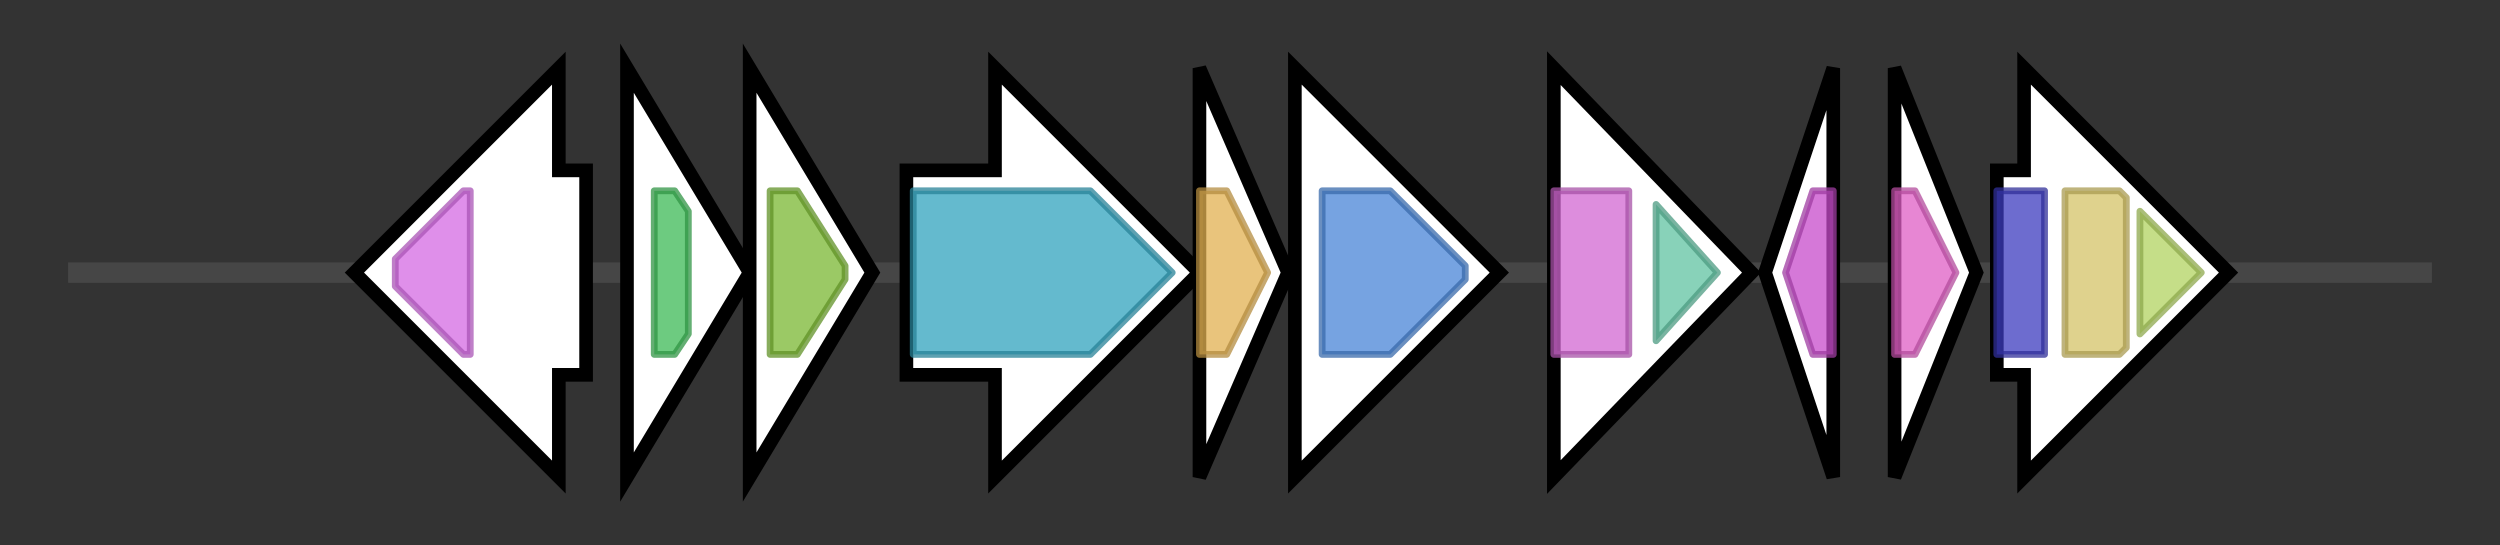 <svg version="1.1" baseProfile="full" xmlns="http://www.w3.org/2000/svg" width="366.833" height="80">
	<rect width="100%" height="100%" fill="#333333" stroke="none"/>
	<g>
		<line x1="10" y1="40.0" x2="356.833" y2="40.0" style="stroke:rgb(70,70,70); stroke-width:3 "/>
		<g>
			<title> (ctg11_41)</title>
			<polygon class=" (ctg11_41)" points="86,25 82,25 82,10 52,40 82,70 82,55 86,55" fill="rgb(255,255,255)" fill-opacity="1.0" stroke="rgb(0,0,0)" stroke-width="2"  />
			<g>
				<title>SIS (PF01380)
"SIS domain"</title>
				<polygon class="PF01380" points="58,38 68,28 69,28 69,52 68,52 58,42" stroke-linejoin="round" width="11" height="24" fill="rgb(212,106,227)" stroke="rgb(169,84,181)" stroke-width="1" opacity="0.75" />
			</g>
		</g>
		<g>
			<title> (ctg11_42)</title>
			<polygon class=" (ctg11_42)" points="92,10 110,40 92,70" fill="rgb(255,255,255)" fill-opacity="1.0" stroke="rgb(0,0,0)" stroke-width="2"  />
			<g>
				<title>MarR (PF01047)
"MarR family"</title>
				<polygon class="PF01047" points="96,28 99,28 101,31 101,49 99,52 96,52" stroke-linejoin="round" width="5" height="24" fill="rgb(60,185,86)" stroke="rgb(48,148,68)" stroke-width="1" opacity="0.75" />
			</g>
		</g>
		<g>
			<title> (ctg11_43)</title>
			<polygon class=" (ctg11_43)" points="110,10 128,40 110,70" fill="rgb(255,255,255)" fill-opacity="1.0" stroke="rgb(0,0,0)" stroke-width="2"  />
			<g>
				<title>Acetyltransf_1 (PF00583)
"Acetyltransferase (GNAT) family"</title>
				<polygon class="PF00583" points="113,28 117,28 124,39 124,41 117,52 113,52" stroke-linejoin="round" width="11" height="24" fill="rgb(121,183,50)" stroke="rgb(96,146,39)" stroke-width="1" opacity="0.75" />
			</g>
		</g>
		<g>
			<title> (ctg11_44)</title>
			<polygon class=" (ctg11_44)" points="133,25 146,25 146,10 176,40 146,70 146,55 133,55" fill="rgb(255,255,255)" fill-opacity="1.0" stroke="rgb(0,0,0)" stroke-width="2"  />
			<g>
				<title>Aminotran_3 (PF00202)
"Aminotransferase class-III"</title>
				<polygon class="PF00202" points="134,28 160,28 172,40 160,52 134,52" stroke-linejoin="round" width="40" height="24" fill="rgb(49,163,189)" stroke="rgb(39,130,151)" stroke-width="1" opacity="0.75" />
			</g>
		</g>
		<g>
			<title> (ctg11_45)</title>
			<polygon class=" (ctg11_45)" points="176,10 189,40 176,70" fill="rgb(255,255,255)" fill-opacity="1.0" stroke="rgb(0,0,0)" stroke-width="2"  />
			<g>
				<title>Ectoine_synth (PF06339)
"Ectoine synthase"</title>
				<polygon class="PF06339" points="176,28 180,28 186,40 180,52 176,52" stroke-linejoin="round" width="12" height="24" fill="rgb(225,176,81)" stroke="rgb(180,140,64)" stroke-width="1" opacity="0.75" />
			</g>
		</g>
		<g>
			<title> (ctg11_46)</title>
			<polygon class=" (ctg11_46)" points="190,25 190,25 190,10 220,40 190,70 190,55 190,55" fill="rgb(255,255,255)" fill-opacity="1.0" stroke="rgb(0,0,0)" stroke-width="2"  />
			<g>
				<title>PhyH (PF05721)
"Phytanoyl-CoA dioxygenase (PhyH)"</title>
				<polygon class="PF05721" points="194,28 204,28 215,39 215,41 204,52 194,52" stroke-linejoin="round" width="21" height="24" fill="rgb(72,132,214)" stroke="rgb(57,105,171)" stroke-width="1" opacity="0.75" />
			</g>
		</g>
		<g>
			<title> (ctg11_47)</title>
			<polygon class=" (ctg11_47)" points="228,10 257,40 228,70" fill="rgb(255,255,255)" fill-opacity="1.0" stroke="rgb(0,0,0)" stroke-width="2"  />
			<g>
				<title>MOSC_N (PF03476)
"MOSC N-terminal beta barrel domain"</title>
				<rect class="PF03476" x="228" y="28" stroke-linejoin="round" width="11" height="24" fill="rgb(209,103,209)" stroke="rgb(167,82,167)" stroke-width="1" opacity="0.75" />
			</g>
			<g>
				<title>MOSC (PF03473)
"MOSC domain"</title>
				<polygon class="PF03473" points="243,30 252,40 243,50" stroke-linejoin="round" width="12" height="24" fill="rgb(96,194,162)" stroke="rgb(76,155,129)" stroke-width="1" opacity="0.75" />
			</g>
		</g>
		<g>
			<title> (ctg11_48)</title>
			<polygon class=" (ctg11_48)" points="259,40 269,10 269,70" fill="rgb(255,255,255)" fill-opacity="1.0" stroke="rgb(0,0,0)" stroke-width="2"  />
			<g>
				<title>Multi_Drug_Res (PF00893)
"Small Multidrug Resistance protein"</title>
				<polygon class="PF00893" points="262,40 266,28 269,28 269,52 266,52" stroke-linejoin="round" width="9" height="24" fill="rgb(199,75,202)" stroke="rgb(159,60,161)" stroke-width="1" opacity="0.75" />
			</g>
		</g>
		<g>
			<title> (ctg11_49)</title>
			<polygon class=" (ctg11_49)" points="278,10 290,40 278,70" fill="rgb(255,255,255)" fill-opacity="1.0" stroke="rgb(0,0,0)" stroke-width="2"  />
			<g>
				<title>Asp_decarbox (PF02261)
"Aspartate decarboxylase"</title>
				<polygon class="PF02261" points="278,28 281,28 287,40 281,52 278,52" stroke-linejoin="round" width="11" height="24" fill="rgb(223,94,196)" stroke="rgb(178,75,156)" stroke-width="1" opacity="0.75" />
			</g>
		</g>
		<g>
			<title> (ctg11_50)</title>
			<polygon class=" (ctg11_50)" points="293,25 297,25 297,10 327,40 297,70 297,55 293,55" fill="rgb(255,255,255)" fill-opacity="1.0" stroke="rgb(0,0,0)" stroke-width="2"  />
			<g>
				<title>Fer2 (PF00111)
"2Fe-2S iron-sulfur cluster binding domain"</title>
				<rect class="PF00111" x="293" y="28" stroke-linejoin="round" width="7" height="24" fill="rgb(60,59,191)" stroke="rgb(48,47,152)" stroke-width="1" opacity="0.75" />
			</g>
			<g>
				<title>FAD_binding_6 (PF00970)
"Oxidoreductase FAD-binding domain"</title>
				<polygon class="PF00970" points="303,28 311,28 312,29 312,51 311,52 303,52" stroke-linejoin="round" width="9" height="24" fill="rgb(212,194,103)" stroke="rgb(169,155,82)" stroke-width="1" opacity="0.75" />
			</g>
			<g>
				<title>NAD_binding_1 (PF00175)
"Oxidoreductase NAD-binding domain"</title>
				<polygon class="PF00175" points="314,31 323,40 314,49" stroke-linejoin="round" width="10" height="24" fill="rgb(177,211,96)" stroke="rgb(141,168,76)" stroke-width="1" opacity="0.75" />
			</g>
		</g>
	</g>
</svg>
